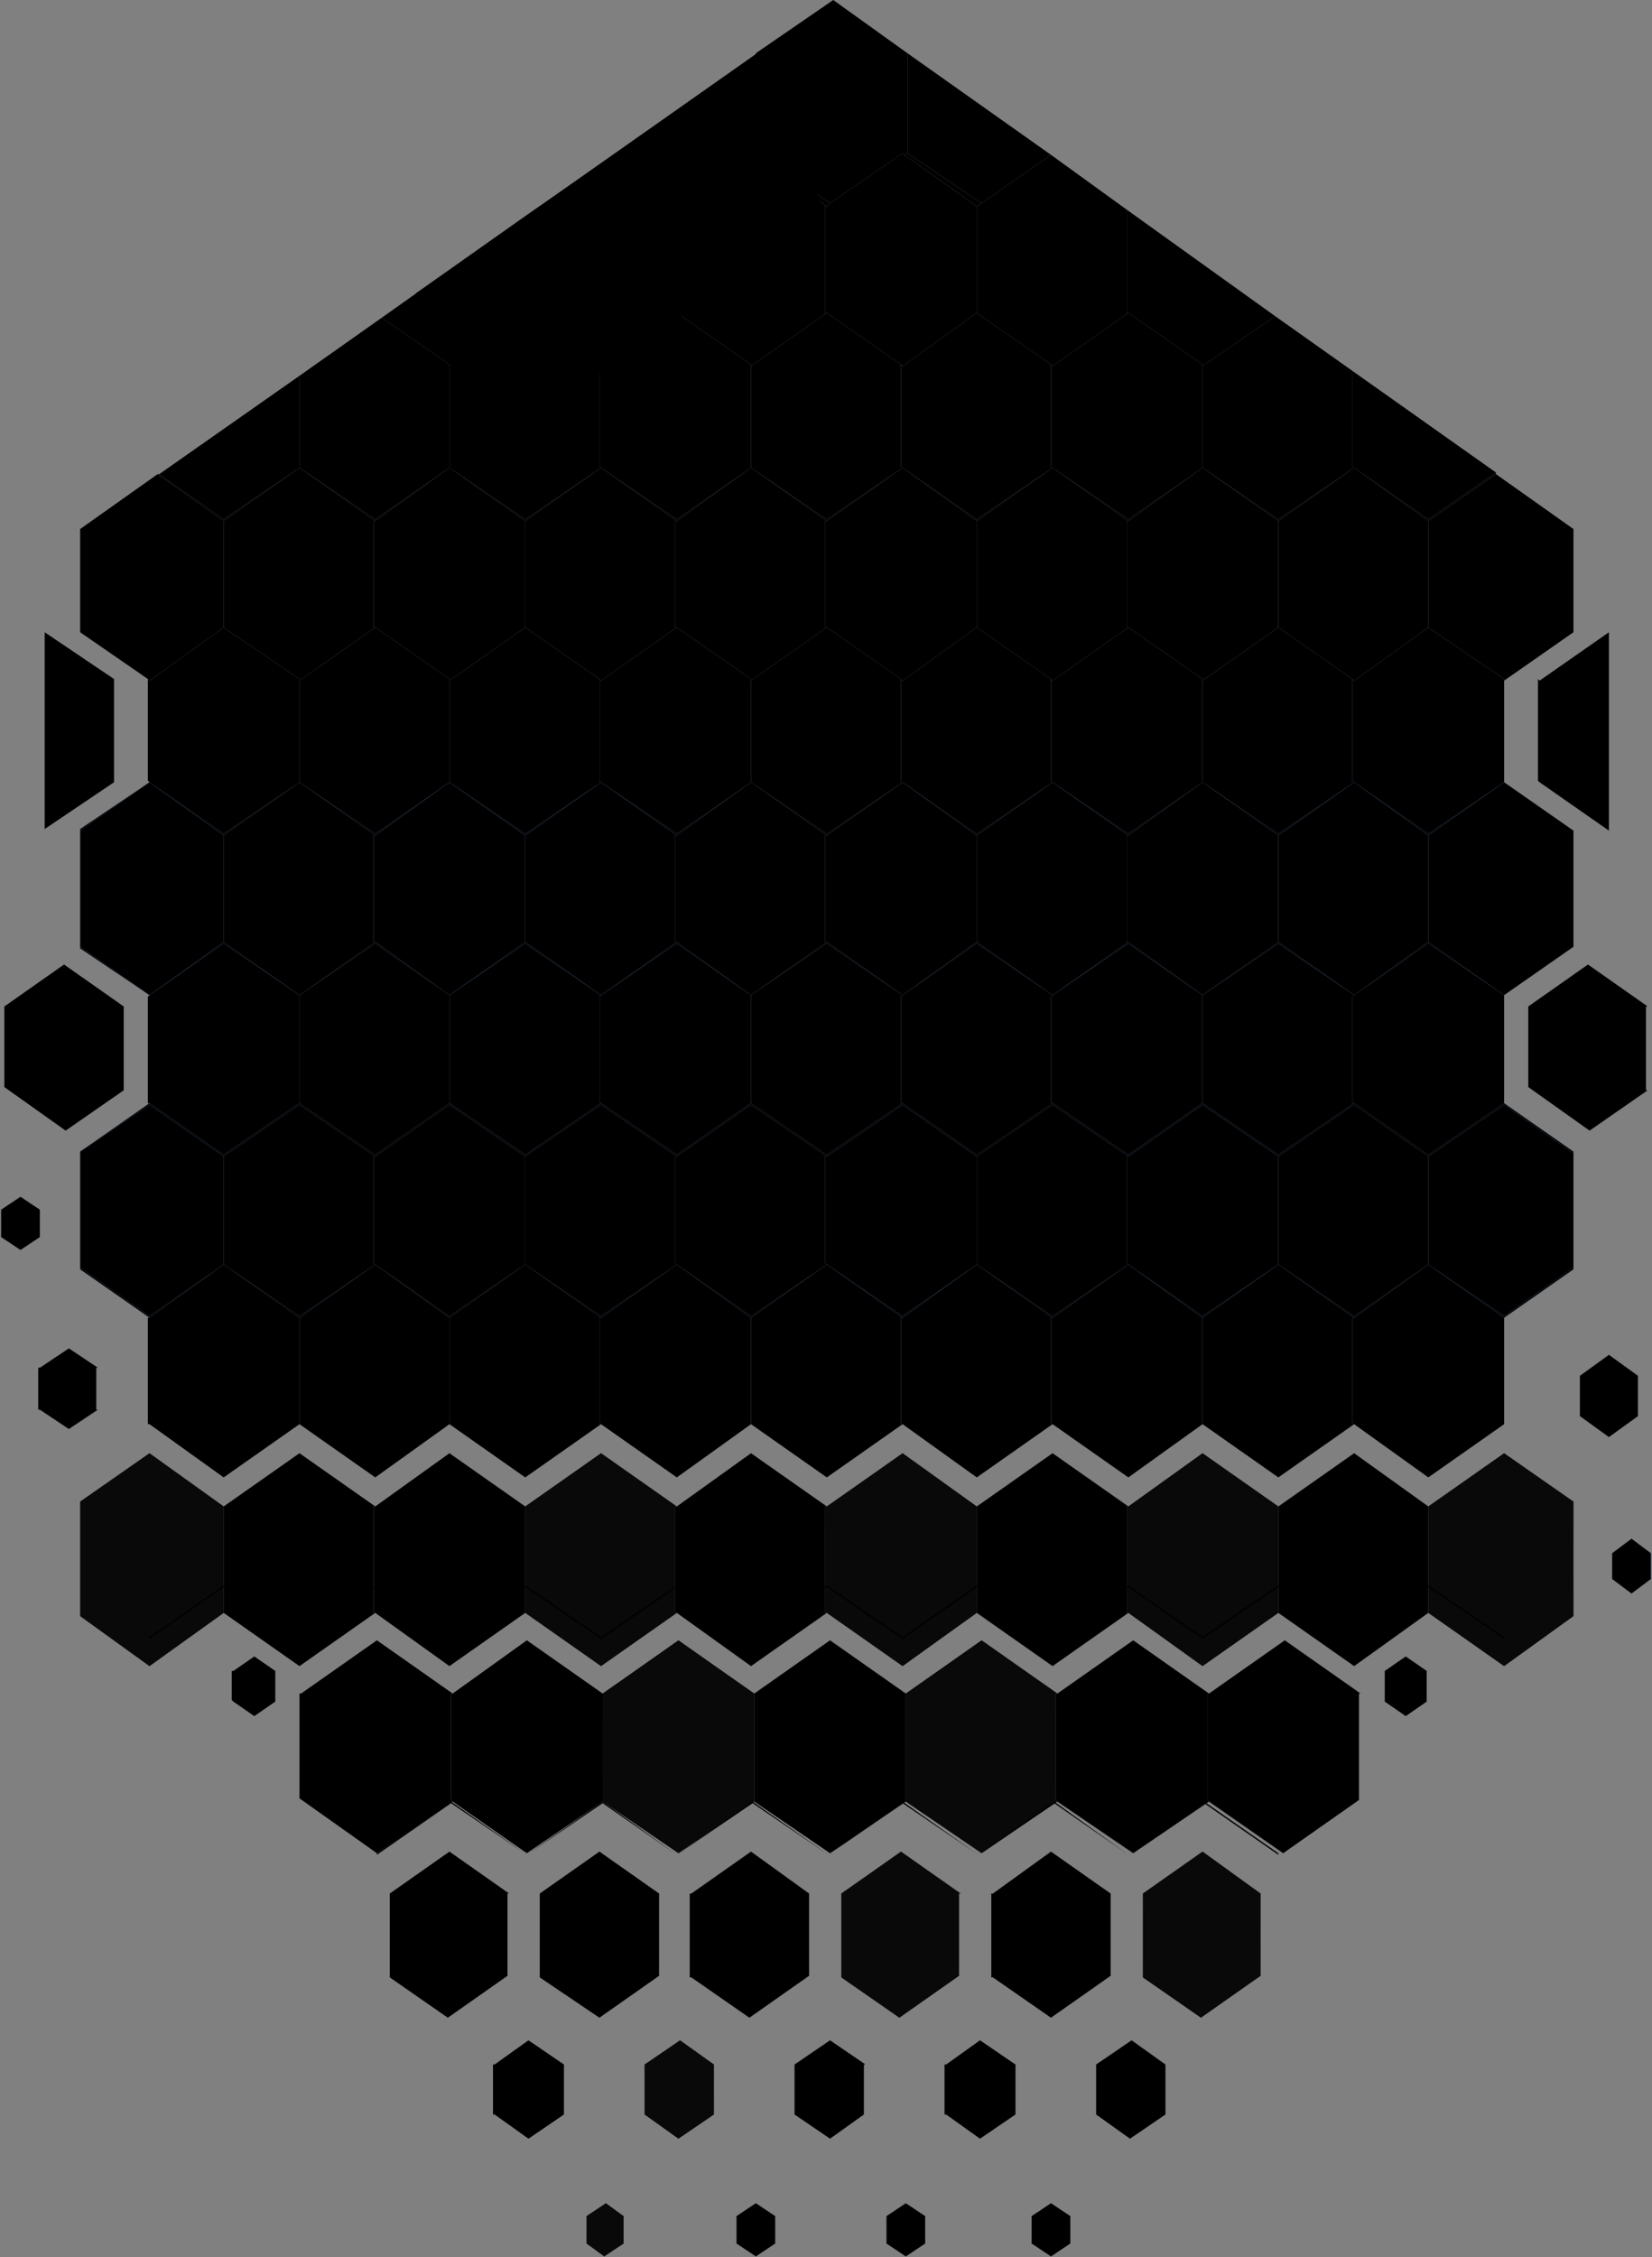 <svg width="1453" height="1985" viewBox="0 0 1453 1985" fill="none" xmlns="http://www.w3.org/2000/svg">
<rect x="0" y="0" width="1453" height="1985" fill="#808080" stroke="none"/>
<path d="M1256.27 1015.55L1191.02 970.167L1124.36 1015.55L1057.69 970.167L992.449 1015.55L925.785 970.167L859.122 1015.55L793.876 970.167L727.213 1015.55L660.549 970.167L595.304 1015.55L528.641 970.167L461.977 1015.55L395.314 970.167L330.069 1015.55L263.405 970.167L196.742 1015.55L131.497 970.167L70.507 1012.72L131.497 971.585L196.742 1016.97L263.405 971.585L330.069 1016.97L395.314 971.585L461.977 1016.97L528.641 971.585L595.304 1016.97L660.549 971.585L727.213 1016.97L793.876 971.585L859.122 1016.97L925.785 971.585L992.449 1016.97L1057.69 971.585L1124.36 1016.97L1191.02 971.585L1256.27 1016.97L1322.93 971.585L1383.92 1014.14V1012.72L1322.93 970.167L1256.27 1015.55Z" fill="black" stroke="#1F4D85" stroke-width="0.059" stroke-miterlimit="333.333"/>
<path d="M1256.27 828.33L1191.02 875.136L1124.36 828.33L1057.69 875.136L992.449 828.33L925.785 875.136L859.122 828.33L793.876 875.136L727.213 828.33L660.549 875.136L595.304 828.33L528.641 875.136L461.977 828.33L395.314 875.136L330.069 828.33L263.405 875.136L196.742 828.33L131.497 875.136L70.507 832.585V834.003L131.497 875.136L196.742 829.748L263.405 875.136L330.069 829.748L395.314 875.136L461.977 829.748L528.641 875.136L595.304 829.748L660.549 875.136L727.213 829.748L793.876 875.136L859.122 829.748L925.785 875.136L992.449 829.748L1057.69 875.136L1124.36 829.748L1191.02 875.136L1256.27 829.748L1322.93 875.136L1383.92 832.585L1322.93 875.136L1256.27 828.33Z" fill="black" stroke="#1F4D85" stroke-width="0.059" stroke-miterlimit="333.333"/>
<path d="M863.37 178.715L798.125 134.745L795.288 136.163L859.115 181.551L863.37 178.715Z" fill="black" stroke="#1F4D85" stroke-width="0.059" stroke-miterlimit="333.333"/>
<path d="M730.047 178.715L666.221 134.745L663.384 136.163L727.211 181.551L730.047 178.715Z" fill="black" stroke="#1F4D85" stroke-width="0.059" stroke-miterlimit="333.333"/>
<path d="M263.402 411.328L330.065 458.134L395.31 411.328L461.974 458.134L528.637 411.328L595.301 458.134L660.546 411.328L727.209 458.134L793.873 411.328L859.118 458.134L925.781 411.328L992.445 458.134L1057.69 411.328L1124.35 458.134L1191.02 411.328L1256.26 458.134L1315.83 417.002V415.583L1256.26 456.716L1191.02 411.328L1124.35 456.716L1057.69 411.328L992.445 456.716L925.781 411.328L859.118 456.716L793.873 411.328L727.209 456.716L660.546 411.328L595.301 456.716L528.637 411.328L461.974 456.716L395.31 411.328L330.065 456.716L263.402 411.328L196.738 456.716L140.003 417.002H138.585L196.738 458.134L263.402 411.328Z" fill="black"/>
<path d="M263.402 411.328L330.065 458.134L395.31 411.328L461.974 458.134L528.637 411.328L595.301 458.134L660.546 411.328L727.209 458.134L793.873 411.328L859.118 458.134L925.781 411.328L992.445 458.134L1057.69 411.328L1124.35 458.134L1191.02 411.328L1256.26 458.134L1315.83 417.002V415.583L1256.26 456.716L1191.02 411.328L1124.35 456.716L1057.69 411.328L992.445 456.716L925.781 411.328L859.118 456.716L793.873 411.328L727.209 456.716L660.546 411.328L595.301 456.716L528.637 411.328L461.974 456.716L395.31 411.328L330.065 456.716L263.402 411.328ZM263.402 411.328L196.738 456.716L140.003 417.002H138.585L196.738 458.134L263.402 411.328Z" stroke="#1F4D85" stroke-width="0.059" stroke-miterlimit="333.333"/>
<path d="M196.742 734.717L263.405 687.91L330.069 734.717L395.314 687.91L461.977 734.717L528.641 687.91L595.304 734.717L660.549 687.91L727.213 734.717L793.876 687.91L859.122 734.717L925.785 687.91L992.449 734.717L1057.69 687.91L1124.36 734.717L1191.02 687.91L1256.27 734.717L1322.93 687.91L1383.92 730.462L1322.93 687.91L1256.27 733.298L1191.02 687.91L1124.36 733.298L1057.69 687.91L992.449 733.298L925.785 687.91L859.122 733.298L793.876 687.91L727.213 733.298L660.549 687.91L595.304 733.298L528.641 687.91L461.977 733.298L395.314 687.91L330.069 733.298L263.405 687.91L196.742 733.298L131.497 687.91L70.507 729.043V730.462L131.497 687.91L196.742 734.717Z" fill="black" stroke="#1F4D85" stroke-width="0.059" stroke-miterlimit="333.333"/>
<path d="M1191.02 1439.65L1124.35 1394.26L1057.69 1439.65L992.444 1394.26L925.78 1439.65L859.117 1394.26L793.872 1439.65L727.208 1394.26L660.545 1439.65L595.3 1394.26L528.636 1439.65L461.973 1394.26L395.309 1439.65L330.064 1394.26L263.401 1439.65L196.737 1394.26L131.492 1439.65V1441.07L196.737 1395.68L263.401 1441.07L330.064 1395.68L395.309 1441.07L461.973 1395.68L528.636 1441.07L595.3 1395.68L660.545 1441.07L727.208 1395.68L793.872 1441.07L859.117 1395.68L925.78 1441.07L992.444 1395.68L1057.69 1441.07L1124.35 1395.68L1191.02 1441.07L1256.26 1395.68L1322.92 1441.07V1439.65L1256.26 1394.26L1191.02 1439.65Z" fill="black" stroke="#1F4D85" stroke-width="0.059" stroke-miterlimit="333.333"/>
<path d="M1256.27 1112L1191.02 1157.39L1124.36 1112L1057.69 1157.39L992.449 1112L925.785 1157.39L859.122 1112L793.876 1157.39L727.213 1112L660.549 1157.39L595.304 1112L528.641 1157.39L461.977 1112L395.314 1157.39L330.069 1112L263.405 1157.39L196.742 1112L131.497 1157.39L70.507 1114.84V1116.26L131.497 1158.81L196.742 1112L263.405 1158.81L330.069 1112L395.314 1158.81L461.977 1112L528.641 1158.81L595.304 1112L660.549 1158.81L727.213 1112L793.876 1158.81L859.122 1112L925.785 1158.81L992.449 1112L1057.69 1158.81L1124.36 1112L1191.02 1158.81L1256.27 1112L1322.93 1158.81L1383.92 1116.26V1114.84L1322.93 1157.39L1256.27 1112Z" fill="black"/>
<path d="M1256.27 1112L1191.02 1157.39L1124.36 1112L1057.69 1157.39L992.449 1112L925.785 1157.39L859.122 1112L793.876 1157.39L727.213 1112L660.55 1157.39L595.304 1112L528.641 1157.39L461.977 1112L395.314 1157.39L330.069 1112L263.405 1157.39L196.742 1112L131.497 1157.39L70.507 1114.84V1116.26L131.497 1158.81L196.742 1112L263.405 1158.81L330.069 1112L395.314 1158.81L461.977 1112L528.641 1158.81L595.304 1112L660.55 1158.81L727.213 1112L793.876 1158.81L859.122 1112L925.785 1158.81L992.449 1112L1057.69 1158.81L1124.36 1112L1191.02 1158.81L1256.27 1112ZM1256.27 1112L1322.93 1158.81L1383.92 1116.26V1114.84L1322.93 1157.39L1256.27 1112Z" stroke="#1F4D85" stroke-width="0.059" stroke-miterlimit="333.333"/>
<path d="M130.067 1252.42H131.486L196.731 1299.23L263.394 1252.42V1158.81L196.731 1112L131.486 1158.81H130.067V1252.42Z" fill="black"/>
<path d="M263.399 1252.42L330.063 1299.23L395.308 1252.42V1158.81L330.063 1112L263.399 1158.81V1252.42Z" fill="black" stroke="#1F4D85" stroke-width="0.059" stroke-miterlimit="333.333"/>
<path d="M395.304 1252.42L461.967 1299.23L528.631 1252.42H527.212V1158.81H528.631L461.967 1112L395.304 1158.81V1252.42Z" fill="black"/>
<path d="M527.211 1252.42H528.629L595.293 1299.23L660.538 1252.42V1158.81L595.293 1112L528.629 1158.81H527.211V1252.42Z" fill="black" stroke="#1F4D85" stroke-width="0.059" stroke-miterlimit="333.333"/>
<path d="M660.544 1252.42L727.207 1299.23L793.871 1252.42H792.453V1158.81H793.871L727.207 1112L660.544 1158.81V1252.42Z" fill="black" stroke="#1F4D85" stroke-width="0.059" stroke-miterlimit="333.333"/>
<path d="M792.448 1252.42H793.867L859.112 1299.23L925.775 1252.42H924.357V1158.81H925.775L859.112 1112L793.867 1158.81H792.448V1252.42Z" fill="black" stroke="#1F4D85" stroke-width="0.059" stroke-miterlimit="333.333"/>
<path d="M924.355 1252.42H925.774L992.437 1299.23L1057.68 1252.42V1158.81L992.437 1112L925.774 1158.81H924.355V1252.42Z" fill="black" stroke="#1F4D85" stroke-width="0.059" stroke-miterlimit="333.333"/>
<path d="M1057.69 1252.42L1124.35 1299.23L1191.01 1252.42H1189.6V1158.81H1191.01L1124.35 1112L1057.69 1158.81V1252.42Z" fill="black" stroke="#1F4D85" stroke-width="0.059" stroke-miterlimit="333.333"/>
<path d="M1189.59 1252.42H1191.01L1256.26 1299.23L1322.92 1252.42V1158.81L1256.26 1112L1191.01 1158.81H1189.59V1252.42Z" fill="black" stroke="#1F4D85" stroke-width="0.059" stroke-miterlimit="333.333"/>
<path d="M100.288 686.491V597.134L39.298 556.001V729.042L100.288 687.91V686.491Z" fill="black" stroke="#1F4D85" stroke-width="0.059" stroke-miterlimit="333.333"/>
<path d="M263.394 597.135L196.731 551.747L131.486 598.553L130.067 597.135V686.492L131.486 687.911L196.731 733.299L263.394 687.911V686.492V597.135Z" fill="black" stroke="#1F4D85" stroke-width="0.059" stroke-miterlimit="333.333"/>
<path d="M395.308 597.135L330.063 551.747L263.399 598.553V597.135V686.492V687.911L330.063 733.299L395.308 687.911V686.492V597.135Z" fill="black" stroke="#1F4D85" stroke-width="0.059" stroke-miterlimit="333.333"/>
<path d="M527.212 597.135L461.967 551.747L395.304 598.553V597.135V686.492V687.911L461.967 733.299L528.631 687.911L527.212 686.492V597.135Z" fill="black" stroke="#1F4D85" stroke-width="0.059" stroke-miterlimit="333.333"/>
<path d="M660.538 597.135L595.293 551.747L528.629 598.553L527.211 597.135V686.492L528.629 687.911L595.293 733.299L660.538 687.911V686.492V597.135Z" fill="black" stroke="#1F4D85" stroke-width="0.059" stroke-miterlimit="333.333"/>
<path d="M792.453 597.135L727.207 551.747L660.544 598.553V597.135V686.492V687.911L727.207 733.299L793.871 687.911L792.453 686.492V597.135Z" fill="black"/>
<path d="M924.357 597.135L859.112 551.747L793.867 598.553L792.448 597.135V686.492L793.867 687.911L859.112 733.299L925.775 687.911L924.357 686.492V597.135Z" fill="black"/>
<path d="M1057.68 597.135L992.437 551.747L925.774 598.553L924.355 597.135V686.492L925.774 687.911L992.437 733.299L1057.68 687.911V686.492V597.135Z" fill="black" stroke="#1F4D85" stroke-width="0.059" stroke-miterlimit="333.333"/>
<path d="M1189.6 597.135L1124.35 551.747L1057.69 598.553V597.135V686.492V687.911L1124.35 733.299L1191.01 687.911L1189.6 686.492V597.135Z" fill="black" stroke="#1F4D85" stroke-width="0.059" stroke-miterlimit="333.333"/>
<path d="M1322.92 597.135L1256.26 551.747L1191.01 598.553L1189.59 597.135V686.492L1191.01 687.911L1256.26 733.299L1322.92 687.911V686.492V597.135Z" fill="black" stroke="#1F4D85" stroke-width="0.059" stroke-miterlimit="333.333"/>
<path d="M1354.12 598.552L1352.71 597.134V686.491L1354.12 687.91L1415.11 730.461V556.001L1354.12 598.552Z" fill="black" stroke="#1F4D85" stroke-width="0.059" stroke-miterlimit="333.333"/>
<path d="M263.395 411.329V409.91V330.481L139.997 417.002L196.732 456.717L263.395 411.329Z" fill="black"/>
<path d="M263.399 411.327L330.063 456.715L395.308 411.327V409.909V320.551L335.736 279.418L263.399 330.48V409.909V411.327Z" fill="black"/>
<path d="M527.212 320.552L461.967 275.165L395.304 321.971V320.552V409.91V411.328L461.967 456.716L528.631 411.328L527.212 409.91V320.552Z" fill="black"/>
<path d="M660.538 320.552L595.293 275.165L528.629 321.971L527.211 320.552V409.91L528.629 411.328L595.293 456.716L660.538 411.328V409.91V320.552Z" fill="black"/>
<path d="M792.453 320.552L727.207 275.165L660.544 321.971V320.552V409.91V411.328L727.207 456.716L793.871 411.328L792.453 409.91V320.552Z" fill="black"/>
<path d="M924.357 320.552L859.112 275.165L793.867 321.971L792.448 320.552V409.91L793.867 411.328L859.112 456.716L925.775 411.328L924.357 409.91V320.552Z" fill="black"/>
<path d="M1057.68 320.552L992.437 275.165L925.774 321.971L924.355 320.552V409.91L925.774 411.328L992.437 456.716L1057.68 411.328V409.91V320.552Z" fill="black"/>
<path d="M1057.69 321.97V320.552V409.909V411.327L1124.35 456.715L1191.01 411.327L1189.6 409.909V326.225L1121.51 278L1057.69 321.97Z" fill="black"/>
<path d="M1191.01 411.328L1256.26 456.716L1315.83 415.583L1189.59 326.226V409.91L1191.01 411.328Z" fill="black"/>
<path d="M661.968 134.746L663.386 136.165L667.641 134.746L666.223 133.328V46.807L538.569 137.583L599.559 178.716L661.968 134.746Z" fill="black"/>
<path d="M666.214 134.745L730.041 178.715L793.868 134.745L795.286 136.164L798.123 134.745V133.327V46.806L732.878 0L664.796 46.806V133.327L666.214 134.745Z" fill="black"/>
<path d="M798.128 134.746L863.373 178.716L924.363 136.165L798.128 46.807V133.328V134.746Z" fill="black"/>
<path d="M196.742 1112V1110.59V1016.97L131.497 971.585L70.507 1012.72V1114.84L131.497 1157.39L196.742 1112Z" fill="black" stroke="#1F4D85" stroke-width="0.059" stroke-miterlimit="333.333"/>
<path d="M196.733 1110.59V1112L263.397 1157.39L330.06 1112L328.642 1110.59V1016.97H330.06L263.397 971.585L196.733 1016.97V1110.59Z" fill="black"/>
<path d="M328.638 1110.59L330.056 1112L395.301 1157.39L461.965 1112V1110.59V1016.97L395.301 971.585L330.056 1016.97H328.638V1110.59Z" fill="black"/>
<path d="M461.97 1110.59V1112L528.633 1157.39L595.297 1112L593.878 1110.59V1016.97H595.297L528.633 971.585L461.97 1016.97V1110.59Z" fill="black"/>
<path d="M593.877 1110.59L595.295 1112L660.54 1157.39L727.204 1112L725.786 1110.59V1016.97H727.204L660.54 971.585L595.295 1016.97H593.877V1110.59Z" fill="black"/>
<path d="M725.781 1110.59L727.2 1112L793.863 1157.39L859.108 1112V1110.59V1016.97L793.863 971.585L727.2 1016.97H725.781V1110.59Z" fill="black" stroke="#1F4D85" stroke-width="0.059" stroke-miterlimit="333.333"/>
<path d="M859.114 1110.59V1112L925.778 1157.39L992.441 1112L991.023 1110.59V1016.97H992.441L925.778 971.585L859.114 1016.97V1110.59Z" fill="black"/>
<path d="M991.021 1110.59L992.44 1112L1057.68 1157.39L1124.35 1112V1110.59V1016.97L1057.68 971.585L992.44 1016.97H991.021V1110.59Z" fill="black" stroke="#1F4D85" stroke-width="0.059" stroke-miterlimit="333.333"/>
<path d="M1124.35 1110.59V1112L1191.02 1157.39L1256.26 1112V1110.59V1016.97L1191.02 971.585L1124.35 1016.97V1110.59Z" fill="black"/>
<path d="M1256.26 1016.97V1110.59V1112L1322.92 1157.39L1383.91 1114.84V1014.14L1322.92 971.585L1256.26 1016.97Z" fill="black" stroke="#1F4D85" stroke-width="0.059" stroke-miterlimit="333.333"/>
<path opacity="0.93" d="M196.742 1418.37V1324.76L131.497 1277.95L70.507 1320.5V1421.21L131.497 1465.18L196.742 1418.37Z" fill="black" stroke="url(#paint0_radial_361_393)" stroke-width="0.059" stroke-miterlimit="333.333"/>
<path d="M196.733 1418.37L263.397 1465.18L330.06 1418.37H328.642V1324.76H330.06L263.397 1277.95L196.733 1324.76V1418.37Z" fill="black"/>
<path d="M328.638 1418.37H330.056L395.301 1465.18L461.965 1418.37V1324.76L395.301 1277.95L330.056 1324.76H328.638V1418.37Z" fill="black" stroke="#1F4D85" stroke-width="0.059" stroke-miterlimit="333.333"/>
<path opacity="0.93" d="M461.97 1418.37L528.633 1465.18L595.297 1418.37H593.878V1324.76H595.297L528.633 1277.95L461.97 1324.76V1418.37Z" fill="black" stroke="url(#paint1_radial_361_393)" stroke-width="0.059" stroke-miterlimit="333.333"/>
<path d="M593.877 1418.37H595.295L660.54 1465.18L727.204 1418.37H725.786V1324.76H727.204L660.54 1277.95L595.295 1324.76H593.877V1418.37Z" fill="black"/>
<path opacity="0.93" d="M725.781 1418.37H727.2L793.863 1465.18L859.108 1418.37V1324.76L793.863 1277.95L727.2 1324.76H725.781V1418.37Z" fill="black" stroke="url(#paint2_radial_361_393)" stroke-width="0.059" stroke-miterlimit="333.333"/>
<path d="M859.114 1418.37L925.778 1465.18L992.441 1418.37H991.023V1324.76H992.441L925.778 1277.95L859.114 1324.76V1418.37Z" fill="black" stroke="#1F4D85" stroke-width="0.059" stroke-miterlimit="333.333"/>
<path opacity="0.93" d="M991.021 1418.37H992.44L1057.68 1465.18L1124.35 1418.37V1324.76L1057.68 1277.95L992.44 1324.76H991.021V1418.37Z" fill="black" stroke="url(#paint3_radial_361_393)" stroke-width="0.059" stroke-miterlimit="333.333"/>
<path d="M1124.35 1418.37L1191.02 1465.18L1256.26 1418.37V1324.76L1191.02 1277.95L1124.35 1324.76V1418.37Z" fill="black"/>
<path opacity="0.93" d="M1256.26 1324.76V1418.37L1322.92 1465.18L1383.91 1421.21V1320.5L1322.92 1277.95L1256.26 1324.76Z" fill="black" stroke="url(#paint4_radial_361_393)" stroke-width="0.059" stroke-miterlimit="333.333"/>
<path d="M992.439 1631.13L927.194 1584.32L860.53 1631.13L793.867 1584.32L728.622 1631.13L661.958 1584.32L595.295 1631.13L530.05 1584.32L463.386 1631.13L396.723 1584.32L331.478 1629.71V1631.13L396.723 1585.74L463.386 1631.13L530.05 1585.74L595.295 1631.13L661.958 1585.74L728.622 1631.13L793.867 1585.74L860.53 1631.13L927.194 1585.74L992.439 1631.13L1059.1 1585.74L1124.35 1631.13V1629.71L1059.1 1584.32L992.439 1631.13Z" fill="black"/>
<path d="M396.726 1582.9V1489.29H398.145L331.481 1442.48L264.818 1489.29H263.399V1581.48L331.481 1629.71L398.145 1584.32L396.726 1582.9Z" fill="black" stroke="#1F4D85" stroke-width="0.059" stroke-miterlimit="10"/>
<path d="M396.731 1582.9L398.15 1584.32L463.395 1629.71L530.058 1584.32V1582.9V1489.29L463.395 1442.48L398.15 1489.29H396.731V1582.9Z" fill="black"/>
<path opacity="0.93" d="M530.052 1582.9V1584.32L596.715 1629.71L663.379 1584.32V1582.9V1489.29L596.715 1442.48L530.052 1489.29V1582.9Z" fill="black" stroke="url(#paint5_radial_361_393)" stroke-width="0.059" stroke-miterlimit="333.333"/>
<path d="M663.384 1582.9V1584.32L730.047 1629.71L796.711 1584.32V1582.9V1489.29L730.047 1442.48L663.384 1489.29V1582.9Z" fill="black" stroke="#1F4D85" stroke-width="0.059" stroke-miterlimit="10"/>
<path opacity="0.93" d="M796.7 1582.9V1584.32L863.364 1629.71L930.027 1584.32L928.609 1582.9V1489.29H930.027L863.364 1442.48L796.7 1489.29V1582.9Z" fill="black" stroke="url(#paint6_radial_361_393)" stroke-width="0.059" stroke-miterlimit="333.333"/>
<path d="M928.62 1582.9L930.038 1584.32L996.702 1629.71L1063.37 1584.32L1061.95 1582.9V1489.29H1063.37L996.702 1442.48L930.038 1489.29H928.62V1582.9Z" fill="black" stroke="#1F4D85" stroke-width="0.059" stroke-miterlimit="10"/>
<path d="M1196.69 1489.29L1130.02 1442.48L1063.36 1489.29H1061.94V1582.9L1063.36 1584.32L1128.6 1629.71L1195.27 1582.9V1489.29H1196.69Z" fill="black"/>
<path d="M108.799 958.82V885.065L56.32 848.187L3.84 885.065V955.983L57.738 994.279L108.799 958.82Z" fill="black" stroke="#1F4D85" stroke-width="0.059" stroke-miterlimit="333.333"/>
<path d="M1447.74 958.82V885.065H1449.16L1396.68 848.187L1344.2 885.065V955.983L1398.1 994.279L1449.16 958.82H1447.74Z" fill="black" stroke="#1F4D85" stroke-width="0.059" stroke-miterlimit="333.333"/>
<path d="M1389.59 1245.33L1415.12 1263.77L1440.65 1245.33V1209.87L1415.12 1191.43L1389.59 1209.87V1245.33Z" fill="black" stroke="#1F4D85" stroke-width="0.059" stroke-miterlimit="333.333"/>
<path d="M1217.96 1494.96V1496.38L1236.4 1509.15L1254.84 1496.38V1494.96V1469.43L1236.4 1456.67L1217.96 1469.43V1494.96Z" fill="black"/>
<path d="M203.823 1494.96L205.242 1496.38L223.68 1509.15L242.119 1496.38V1494.96V1469.43L223.68 1456.67L205.242 1469.43H203.823V1494.96Z" fill="black"/>
<path d="M33.621 1239.66H35.039L60.57 1256.68L86.101 1239.66H84.683V1202.78H86.101L60.57 1185.76L35.039 1202.78H33.621V1239.66Z" fill="black" stroke="#1F4D85" stroke-width="0.059" stroke-miterlimit="333.333"/>
<path d="M447.783 1665.17L395.303 1628.29L342.823 1665.17V1738.92L393.885 1774.38L446.364 1737.51V1665.17H447.783Z" fill="black"/>
<path d="M496.014 1815.52L464.81 1794.24L435.024 1815.52H433.605V1859.49H435.024L464.81 1880.76L496.014 1859.49V1815.52Z" fill="black"/>
<path opacity="0.93" d="M627.927 1815.52L598.142 1794.24L566.938 1815.52V1859.49L596.723 1880.76L627.927 1859.49V1815.52Z" fill="black" stroke="url(#paint7_radial_361_393)" stroke-width="0.059" stroke-miterlimit="333.333"/>
<path d="M761.25 1815.52L730.046 1794.24L698.842 1815.52V1859.49L730.046 1880.76L759.832 1859.49V1815.52H761.25Z" fill="black"/>
<path d="M893.157 1815.52L861.953 1794.24L832.167 1815.52H830.749V1859.49H832.167L861.953 1880.76L893.157 1859.49V1815.52Z" fill="black"/>
<path d="M1025.07 1815.52L995.285 1794.24L964.081 1815.52V1859.49L993.867 1880.76L1025.07 1859.49V1815.52Z" fill="black"/>
<path d="M579.703 1665.17L527.223 1628.29L474.743 1665.17V1738.92L527.223 1774.38L579.703 1737.51V1665.17Z" fill="black"/>
<path d="M711.607 1665.17L660.546 1628.29L608.066 1665.17H606.647V1738.92H608.066L659.127 1774.38L711.607 1737.51V1665.17Z" fill="black"/>
<path opacity="0.93" d="M844.926 1665.17L792.447 1628.29L739.967 1665.17V1738.92L791.028 1774.38L843.508 1737.51V1665.17H844.926Z" fill="black" stroke="url(#paint8_radial_361_393)" stroke-width="0.059" stroke-miterlimit="333.333"/>
<path d="M976.847 1665.17L924.367 1628.29L873.306 1665.17H871.888V1738.92H873.306L924.367 1774.38L976.847 1737.51V1665.17Z" fill="black"/>
<path opacity="0.93" d="M1108.75 1665.17L1057.68 1628.29L1005.2 1665.17V1738.92L1056.27 1774.38L1108.75 1737.51V1665.17Z" fill="black" stroke="url(#paint9_radial_361_393)" stroke-width="0.059" stroke-miterlimit="333.333"/>
<path d="M196.742 828.329V734.717L131.497 687.91L70.507 730.462V832.584L131.497 875.135L196.742 828.329Z" fill="black" stroke="#1F4D85" stroke-width="0.059" stroke-miterlimit="333.333"/>
<path d="M328.642 734.717H330.06L263.397 687.91L196.733 734.717V828.329L263.397 875.135L330.06 828.329H328.642V734.717Z" fill="black"/>
<path d="M461.965 734.717L395.301 687.91L330.056 734.717H328.638V828.329H330.056L395.301 875.135L461.965 828.329V734.717Z" fill="black" stroke="#1F4D85" stroke-width="0.059" stroke-miterlimit="333.333"/>
<path d="M593.878 734.717H595.297L528.633 687.91L461.97 734.717V828.329L528.633 875.135L595.297 828.329H593.878V734.717Z" fill="black" stroke="#1F4D85" stroke-width="0.059" stroke-miterlimit="333.333"/>
<path d="M725.786 734.717H727.204L660.54 687.91L595.295 734.717H593.877V828.329H595.295L660.54 875.135L727.204 828.329H725.786V734.717Z" fill="black"/>
<path d="M859.108 734.717L793.863 687.91L727.2 734.717H725.781V828.329H727.2L793.863 875.135L859.108 828.329V734.717Z" fill="black" stroke="#1F4D85" stroke-width="0.059" stroke-miterlimit="333.333"/>
<path d="M991.023 734.717H992.441L925.778 687.91L859.114 734.717V828.329L925.778 875.135L992.441 828.329H991.023V734.717Z" fill="black" stroke="#1F4D85" stroke-width="0.059" stroke-miterlimit="333.333"/>
<path d="M1124.35 734.717L1057.68 687.91L992.44 734.717H991.021V828.329H992.44L1057.68 875.135L1124.35 828.329V734.717Z" fill="black"/>
<path d="M1124.35 734.717V828.329L1191.02 875.135L1256.26 828.329V734.717L1191.02 687.91L1124.35 734.717Z" fill="black" stroke="#1F4D85" stroke-width="0.059" stroke-miterlimit="333.333"/>
<path d="M1322.92 687.91L1256.26 734.717V828.329L1322.92 875.135L1383.91 832.584V730.462L1322.92 687.91Z" fill="black" stroke="#1F4D85" stroke-width="0.059" stroke-miterlimit="333.333"/>
<path d="M131.497 598.554L196.742 551.747V458.135L138.589 417.002L70.507 465.227V556.002L130.078 597.135L131.497 598.554Z" fill="black"/>
<path d="M263.397 598.553L330.06 551.747H328.642V458.134H330.06L263.397 411.328L196.733 458.134V551.747L263.397 597.135V598.553Z" fill="black"/>
<path d="M328.638 551.747H330.056L395.301 597.135V598.553L461.965 551.747V458.134L395.301 411.328L330.056 458.134H328.638V551.747Z" fill="black"/>
<path d="M461.97 551.747L527.215 597.135L528.633 598.553L595.297 551.747H593.878V458.134H595.297L528.633 411.328L461.97 458.134V551.747Z" fill="black"/>
<path d="M593.877 551.747H595.295L660.54 597.135V598.553L727.204 551.747H725.786V458.134H727.204L660.54 411.328L595.295 458.134H593.877V551.747Z" fill="black"/>
<path d="M725.781 551.747H727.2L792.445 597.135L793.863 598.553L859.108 551.747V458.134L793.863 411.328L727.2 458.134H725.781V551.747Z" fill="black"/>
<path d="M859.114 551.747L924.359 597.135L925.778 598.553L992.441 551.747H991.023V458.134H992.441L925.778 411.328L859.114 458.134V551.747Z" fill="black"/>
<path d="M991.021 551.747H992.44L1057.68 597.135V598.553L1124.35 551.747V458.134L1057.68 411.328L992.44 458.134H991.021V551.747Z" fill="black"/>
<path d="M1124.35 551.747L1189.6 597.135L1191.02 598.553L1256.26 551.747V458.134L1191.02 411.328L1124.35 458.134V551.747Z" fill="black"/>
<path d="M1256.26 458.135V551.747L1322.92 597.135V598.554L1383.91 556.002V465.227L1315.83 417.002L1256.26 458.135Z" fill="black"/>
<path d="M396.72 321.971L461.966 275.164V190.062L335.73 279.419L395.302 320.552L396.72 321.971Z" fill="black"/>
<path d="M461.97 275.165H463.388L528.633 320.553L530.052 321.971L595.297 275.165V181.552L535.725 139.001L461.97 190.062V275.165Z" fill="black"/>
<path d="M660.54 321.97L727.204 275.164H725.786V181.551H727.204L663.377 136.163L660.54 134.745L598.132 178.715L595.295 181.551H593.877V275.164H595.295L660.54 320.552V321.97Z" fill="black"/>
<path d="M725.781 181.551V275.164H727.2L792.445 320.552L793.863 321.97L859.108 275.164V181.551L795.281 136.163L793.863 134.745L730.036 178.715L727.2 181.551H725.781Z" fill="black"/>
<path d="M859.114 181.551V275.164L924.359 320.551L925.778 321.97L992.441 275.164H991.023V184.388L924.359 136.163L863.369 178.714L859.114 181.551Z" fill="black"/>
<path d="M991.021 275.164H992.44L1057.68 320.552V321.97L1121.51 278.001L991.021 184.388V275.164Z" fill="black"/>
<path d="M130.067 970.166H131.486L196.731 1015.55L263.394 970.166V876.554V875.135L196.731 829.748L131.486 875.135L130.067 876.554V970.166Z" fill="black" stroke="#1F4D85" stroke-width="0.059" stroke-miterlimit="333.333"/>
<path d="M263.399 970.166L330.063 1015.55L395.308 970.166V876.554V875.135L330.063 829.748L263.399 875.135V876.554V970.166Z" fill="black"/>
<path d="M395.304 970.166L461.967 1015.55L528.631 970.166H527.212V876.554L528.631 875.135L461.967 829.748L395.304 875.135V876.554V970.166Z" fill="black" stroke="#1F4D85" stroke-width="0.059" stroke-miterlimit="333.333"/>
<path d="M527.211 970.166H528.629L595.293 1015.55L660.538 970.166V876.554V875.135L595.293 829.748L528.629 875.135L527.211 876.554V970.166Z" fill="black" stroke="#1F4D85" stroke-width="0.059" stroke-miterlimit="333.333"/>
<path d="M660.544 970.166L727.207 1015.55L793.871 970.166H792.453V876.554L793.871 875.135L727.207 829.748L660.544 875.135V876.554V970.166Z" fill="black"/>
<path d="M792.448 970.166H793.867L859.112 1015.55L925.775 970.166H924.357V876.554L925.775 875.135L859.112 829.748L793.867 875.135L792.448 876.554V970.166Z" fill="black"/>
<path d="M924.355 970.166H925.774L992.437 1015.55L1057.68 970.166V876.554V875.135L992.437 829.748L925.774 875.135L924.355 876.554V970.166Z" fill="black" stroke="#1F4D85" stroke-width="0.059" stroke-miterlimit="333.333"/>
<path d="M1057.69 970.166L1124.35 1015.55L1191.01 970.166H1189.6V876.554L1191.01 875.135L1124.35 829.748L1057.69 875.135V876.554V970.166Z" fill="black" stroke="#1F4D85" stroke-width="0.059" stroke-miterlimit="333.333"/>
<path d="M1189.59 970.166H1191.01L1256.26 1015.55L1322.92 970.166V876.554V875.135L1256.26 829.748L1191.01 875.135L1189.59 876.554V970.166Z" fill="black"/>
<path d="M941.386 1948.84L924.365 1937.5L907.345 1948.84V1972.95L924.365 1984.3L941.386 1972.95V1948.84Z" fill="black"/>
<path d="M813.731 1948.84L796.711 1937.5L779.69 1948.84V1972.95L796.711 1984.3L813.731 1972.95V1948.84Z" fill="black"/>
<path d="M681.814 1948.84L664.794 1937.5L647.773 1948.84V1972.95L664.794 1984.3L681.814 1972.95V1948.84Z" fill="black"/>
<path opacity="0.93" d="M548.489 1948.84L532.887 1937.5L515.866 1948.84V1972.95L531.468 1984.3L548.489 1972.95V1948.84Z" fill="black" stroke="url(#paint10_radial_361_393)" stroke-width="0.059" stroke-miterlimit="333.333"/>
<path d="M35.041 1063.78L18.02 1052.43L1 1063.78V1087.89L18.02 1099.24L35.041 1087.89V1063.78Z" fill="black" stroke="#1F4D85" stroke-width="0.059" stroke-miterlimit="333.333"/>
<path d="M1452 1365.89L1434.98 1353.13L1417.96 1365.89V1388.59L1434.98 1401.35L1452 1388.59V1365.89Z" fill="black" stroke="#1F4D85" stroke-width="0.059" stroke-miterlimit="333.333"/>
<path d="M671.892 42.551L365.523 258.144L430.769 395.726L725.79 190.062L671.892 42.551Z" fill="black"/>
<defs>
<radialGradient id="paint0_radial_361_393" cx="0" cy="0" r="1" gradientUnits="userSpaceOnUse" gradientTransform="translate(134.37 1371.81) scale(71.654 86.442)">
<stop stop-color="white"/>
<stop offset="1"/>
</radialGradient>
<radialGradient id="paint1_radial_361_393" cx="0" cy="0" r="1" gradientUnits="userSpaceOnUse" gradientTransform="translate(528.69 1371.92) scale(73.093 88.178)">
<stop stop-color="white"/>
<stop offset="1"/>
</radialGradient>
<radialGradient id="paint2_radial_361_393" cx="0" cy="0" r="1" gradientUnits="userSpaceOnUse" gradientTransform="translate(793.595 1371.92) scale(73.093 88.178)">
<stop stop-color="white"/>
<stop offset="1"/>
</radialGradient>
<radialGradient id="paint3_radial_361_393" cx="0" cy="0" r="1" gradientUnits="userSpaceOnUse" gradientTransform="translate(1058.51 1371.92) scale(73.093 88.178)">
<stop stop-color="white"/>
<stop offset="1"/>
</radialGradient>
<radialGradient id="paint4_radial_361_393" cx="0" cy="0" r="1" gradientUnits="userSpaceOnUse" gradientTransform="translate(1320.64 1371.89) scale(71.81 86.63)">
<stop stop-color="white"/>
<stop offset="1"/>
</radialGradient>
<radialGradient id="paint5_radial_361_393" cx="0" cy="0" r="1" gradientUnits="userSpaceOnUse" gradientTransform="translate(597.459 1536.8) scale(73.434 88.59)">
<stop stop-color="white"/>
<stop offset="1"/>
</radialGradient>
<radialGradient id="paint6_radial_361_393" cx="0" cy="0" r="1" gradientUnits="userSpaceOnUse" gradientTransform="translate(863.615 1536.8) scale(73.434 88.59)">
<stop stop-color="white"/>
<stop offset="1"/>
</radialGradient>
<radialGradient id="paint7_radial_361_393" cx="0" cy="0" r="1" gradientUnits="userSpaceOnUse" gradientTransform="translate(597.937 1837.95) scale(34.293 41.37)">
<stop stop-color="white"/>
<stop offset="1"/>
</radialGradient>
<radialGradient id="paint8_radial_361_393" cx="0" cy="0" r="1" gradientUnits="userSpaceOnUse" gradientTransform="translate(792.733 1702.15) scale(57.646 69.543)">
<stop stop-color="white"/>
<stop offset="1"/>
</radialGradient>
<radialGradient id="paint9_radial_361_393" cx="0" cy="0" r="1" gradientUnits="userSpaceOnUse" gradientTransform="translate(1057.64 1702.15) scale(57.646 69.543)">
<stop stop-color="white"/>
<stop offset="1"/>
</radialGradient>
<radialGradient id="paint10_radial_361_393" cx="0" cy="0" r="1" gradientUnits="userSpaceOnUse" gradientTransform="translate(532.747 1961.45) scale(19.278 23.256)">
<stop stop-color="white"/>
<stop offset="1"/>
</radialGradient>
</defs>
</svg>
